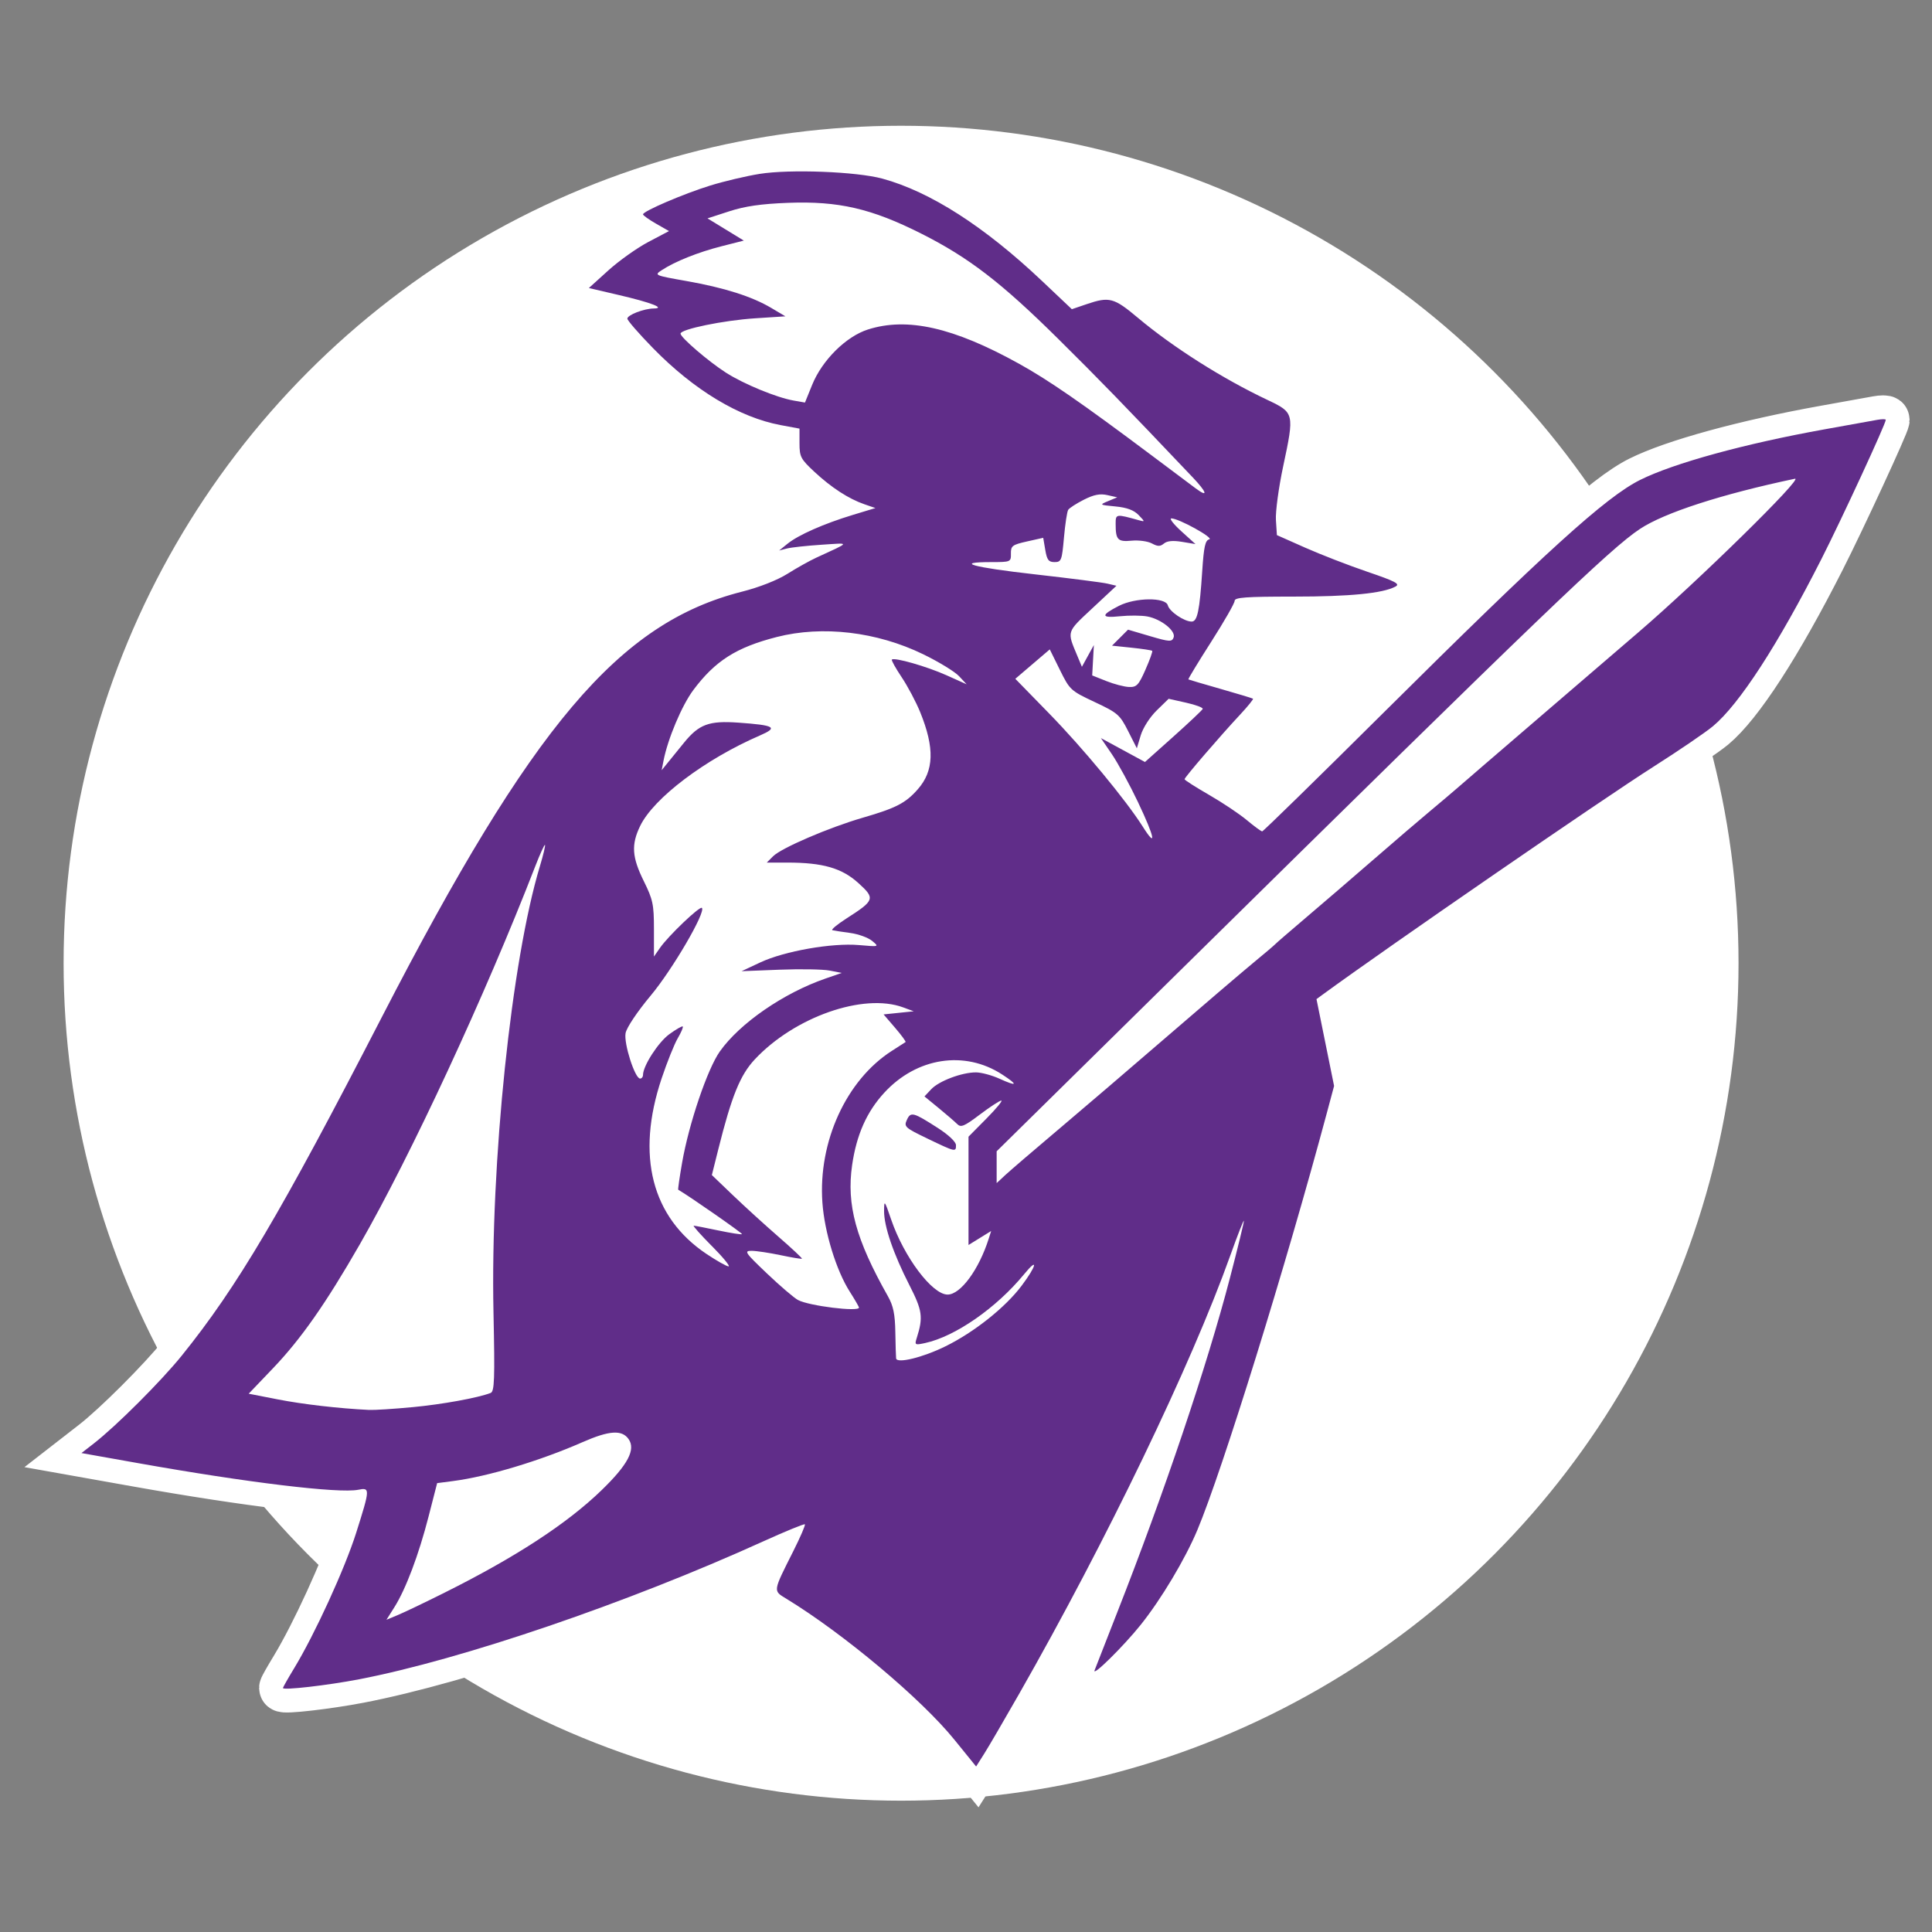 <?xml version="1.0" encoding="UTF-8" standalone="no"?>
<!-- Created with Inkscape (http://www.inkscape.org/) -->

<svg
   width="105.833mm"
   height="105.833mm"
   viewBox="0 0 105.833 105.833"
   version="1.1"
   id="svg1"
   xml:space="preserve"
   inkscape:version="1.4.2 (ebf0e940d0, 2025-05-08)"
   sodipodi:docname="massachusets.svg"
   inkscape:export-filename="../pngs/charlotte.png"
   inkscape:export-xdpi="96"
   inkscape:export-ydpi="96"
   xmlns:inkscape="http://www.inkscape.org/namespaces/inkscape"
   xmlns:sodipodi="http://sodipodi.sourceforge.net/DTD/sodipodi-0.dtd"
   xmlns="http://www.w3.org/2000/svg"
   xmlns:svg="http://www.w3.org/2000/svg"><rect x="0" y="0" width="105.833" height="105.833" fill="#808080" stroke="none"/><sodipodi:namedview
     id="namedview1"
     pagecolor="#ffffff"
     bordercolor="#000000"
     borderopacity="0.25"
     inkscape:showpageshadow="2"
     inkscape:pageopacity="0.0"
     inkscape:pagecheckerboard="0"
     inkscape:deskcolor="#d1d1d1"
     inkscape:document-units="mm"
     inkscape:zoom="0.7035476"
     inkscape:cx="506.00698"
     inkscape:cy="203.25561"
     inkscape:window-width="1920"
     inkscape:window-height="1011"
     inkscape:window-x="0"
     inkscape:window-y="32"
     inkscape:window-maximized="1"
     inkscape:current-layer="layer1"
     showgrid="false"
     showguides="true" /><defs
     id="defs1" /><g
     inkscape:label="Capa 1"
     inkscape:groupmode="layer"
     id="layer1"><g
       id="g7"
       transform="matrix(0.972,0,0,0.972,-118.606,-33.321)"><path
         style="fill:#602d89;fill-opacity:1;stroke:#ffffff;stroke-width:2.689;stroke-dasharray:none"
         d="m 175.805,132.32 c -1.866,-2.302 -6.246,-5.975 -9.467,-7.94 -0.755,-0.461 -0.768,-0.372 0.388,-2.672 0.401,-0.797 0.696,-1.481 0.657,-1.521 -0.039,-0.039 -1.096,0.394 -2.349,0.962 -7.652,3.473 -16.981,6.656 -22.777,7.772 -1.776,0.342 -4.287,0.63 -4.287,0.492 0,-0.043 0.283,-0.544 0.629,-1.113 1.165,-1.919 2.855,-5.608 3.497,-7.636 0.787,-2.487 0.791,-2.56 0.117,-2.425 -1.094,0.219 -6.26,-0.405 -12.391,-1.497 l -3.208,-0.571 0.695,-0.54 c 1.26,-0.979 3.799,-3.515 4.956,-4.95 3.128,-3.88 5.577,-8.023 11.263,-19.053 8.494,-16.478 13.372,-22.243 20.312,-24.003 0.97,-0.246 1.988,-0.646 2.558,-1.005 0.521,-0.328 1.246,-0.734 1.613,-0.903 1.991,-0.919 1.96,-0.844 0.304,-0.736 -0.825,0.054 -1.698,0.149 -1.941,0.211 l -0.441,0.113 0.476,-0.384 c 0.61,-0.493 2.05,-1.128 3.671,-1.62 l 1.278,-0.388 -0.616,-0.212 c -0.888,-0.305 -1.864,-0.938 -2.824,-1.832 -0.77,-0.716 -0.838,-0.847 -0.838,-1.606 v -0.827 l -1.055,-0.196 c -2.339,-0.435 -4.893,-1.975 -7.206,-4.344 -0.793,-0.812 -1.441,-1.558 -1.441,-1.657 0,-0.206 0.928,-0.565 1.482,-0.573 0.695,-0.01 -0.13,-0.331 -1.938,-0.753 l -1.713,-0.4 1.096,-0.992 c 0.603,-0.546 1.619,-1.268 2.258,-1.605 l 1.162,-0.613 -0.731,-0.418 c -0.402,-0.23 -0.732,-0.465 -0.733,-0.524 -0.002,-0.177 2.292,-1.161 3.792,-1.625 0.776,-0.24 2.025,-0.535 2.775,-0.655 1.714,-0.275 5.473,-0.129 6.928,0.268 2.689,0.734 5.745,2.694 8.996,5.77 l 1.677,1.587 0.826,-0.281 c 1.287,-0.438 1.541,-0.371 2.892,0.763 1.982,1.664 4.764,3.428 7.309,4.633 1.513,0.717 1.521,0.749 0.883,3.738 -0.255,1.197 -0.439,2.559 -0.409,3.027 l 0.055,0.852 1.588,0.705 c 0.873,0.388 2.452,1 3.509,1.36 1.59,0.542 1.864,0.686 1.587,0.834 -0.717,0.384 -2.564,0.566 -5.746,0.566 -2.691,0 -3.32,0.046 -3.32,0.241 0,0.133 -0.598,1.176 -1.328,2.318 -0.73,1.142 -1.306,2.091 -1.279,2.108 0.027,0.017 0.843,0.257 1.813,0.534 0.97,0.277 1.793,0.526 1.829,0.553 0.035,0.027 -0.291,0.431 -0.726,0.897 -1.122,1.202 -3.131,3.537 -3.131,3.64 0,0.048 0.619,0.444 1.376,0.88 0.757,0.436 1.717,1.078 2.134,1.427 0.417,0.348 0.806,0.633 0.865,0.633 0.059,0 3.127,-3.001 6.819,-6.669 9.153,-9.093 12.548,-12.174 14.475,-13.135 1.898,-0.947 5.905,-2.046 10.409,-2.856 1.358,-0.244 2.688,-0.483 2.955,-0.532 0.267,-0.048 0.485,-0.049 0.485,-0.001 0,0.222 -2.467,5.561 -3.626,7.844 -2.445,4.819 -4.622,8.177 -6.108,9.418 -0.42,0.351 -1.919,1.372 -3.331,2.27 -2.903,1.845 -15.018,10.189 -18.646,12.842 l -0.372,0.272 0.496,2.447 0.496,2.447 -0.406,1.515 c -2.322,8.663 -5.888,20.146 -7.301,23.516 -0.689,1.642 -2.039,3.899 -3.194,5.341 -0.97,1.21 -2.741,2.957 -2.596,2.56 0.053,-0.146 0.627,-1.614 1.276,-3.264 2.642,-6.721 5.068,-13.919 6.35,-18.841 0.438,-1.68 0.792,-3.13 0.787,-3.221 -0.005,-0.092 -0.35,0.786 -0.766,1.95 -2.208,6.173 -6.957,16.034 -11.896,24.698 -0.83,1.455 -1.715,2.973 -1.968,3.373 l -0.46,0.727 z m -28.748,-8.272 c 4.022,-2.007 6.914,-3.893 8.864,-5.78 1.488,-1.44 1.94,-2.295 1.526,-2.886 -0.374,-0.534 -1.093,-0.485 -2.598,0.176 -2.402,1.055 -5.331,1.935 -7.285,2.189 l -0.905,0.118 -0.482,1.877 c -0.554,2.159 -1.284,4.096 -1.928,5.116 l -0.447,0.708 0.657,-0.274 c 0.361,-0.151 1.53,-0.71 2.597,-1.243 z m -1.801,-10.462 c 1.692,-0.16 3.69,-0.523 4.416,-0.802 0.218,-0.084 0.242,-0.763 0.162,-4.546 -0.178,-8.437 1.009,-19.832 2.619,-25.151 0.188,-0.621 0.315,-1.156 0.283,-1.188 -0.032,-0.032 -0.282,0.516 -0.554,1.218 -2.816,7.26 -7.006,16.285 -9.887,21.3 -1.921,3.344 -3.313,5.33 -4.894,6.983 l -1.363,1.426 1.628,0.318 c 1.424,0.279 3.451,0.513 5.156,0.596 0.291,0.014 1.386,-0.055 2.433,-0.155 z m 30.056,-3.433 c 1.628,-0.804 3.37,-2.192 4.29,-3.417 0.846,-1.126 0.955,-1.641 0.136,-0.644 -1.559,1.898 -3.88,3.511 -5.583,3.879 -0.57,0.123 -0.593,0.11 -0.467,-0.287 0.371,-1.169 0.319,-1.543 -0.415,-2.979 -0.906,-1.773 -1.432,-3.314 -1.426,-4.18 0.004,-0.632 0.025,-0.607 0.397,0.48 0.726,2.122 2.314,4.234 3.183,4.234 0.731,0 1.767,-1.409 2.32,-3.158 l 0.134,-0.424 -0.638,0.394 -0.638,0.394 v -3.052 -3.052 l 1.009,-1.02 c 0.555,-0.561 0.932,-1.017 0.838,-1.015 -0.094,0.003 -0.637,0.356 -1.206,0.786 -0.89,0.672 -1.069,0.747 -1.283,0.533 -0.137,-0.137 -0.607,-0.542 -1.044,-0.901 l -0.796,-0.652 0.381,-0.406 c 0.439,-0.467 1.738,-0.955 2.529,-0.949 0.298,0.002 0.891,0.162 1.318,0.356 1.013,0.46 1.073,0.361 0.146,-0.241 -2.115,-1.372 -4.808,-0.956 -6.634,1.025 -0.993,1.077 -1.57,2.374 -1.817,4.084 -0.323,2.239 0.21,4.193 2.014,7.386 0.307,0.544 0.404,1.009 0.421,2.029 0.012,0.728 0.032,1.393 0.044,1.479 0.043,0.307 1.513,-0.053 2.785,-0.682 z m -1.021,-11.706 c -1.266,-0.608 -1.334,-0.67 -1.161,-1.05 0.218,-0.477 0.355,-0.441 1.755,0.459 0.596,0.383 1.013,0.778 1.014,0.96 0.002,0.399 -0.022,0.394 -1.608,-0.368 z m -3.859,9.526 c 0,-0.047 -0.233,-0.449 -0.517,-0.895 -0.763,-1.194 -1.427,-3.355 -1.545,-5.03 -0.242,-3.429 1.349,-6.9 3.915,-8.544 0.388,-0.249 0.735,-0.471 0.771,-0.495 0.036,-0.024 -0.228,-0.384 -0.586,-0.801 l -0.651,-0.758 0.85,-0.088 0.85,-0.088 -0.6,-0.221 c -2.237,-0.823 -6.121,0.54 -8.359,2.932 -0.825,0.882 -1.306,2.068 -2.059,5.079 l -0.36,1.439 1.19,1.141 c 0.655,0.627 1.808,1.678 2.563,2.334 0.755,0.656 1.35,1.214 1.323,1.239 -0.027,0.025 -0.565,-0.064 -1.196,-0.197 -0.631,-0.133 -1.365,-0.244 -1.632,-0.246 -0.45,-0.003 -0.387,0.09 0.857,1.275 0.738,0.703 1.527,1.378 1.754,1.499 0.615,0.329 3.433,0.678 3.433,0.425 z m -8.292,-3.468 c -0.625,-0.631 -1.084,-1.147 -1.021,-1.147 0.064,0 0.688,0.12 1.388,0.268 0.7,0.147 1.3,0.241 1.333,0.207 0.043,-0.043 -2.946,-2.125 -3.595,-2.504 -0.023,-0.013 0.075,-0.694 0.217,-1.512 0.384,-2.21 1.43,-5.295 2.13,-6.282 1.126,-1.589 3.588,-3.288 5.949,-4.105 l 0.92,-0.318 -0.682,-0.133 c -0.375,-0.073 -1.645,-0.095 -2.823,-0.049 l -2.141,0.084 1.058,-0.496 c 1.361,-0.637 4.041,-1.108 5.557,-0.976 1.146,0.1 1.147,0.1 0.742,-0.236 -0.223,-0.185 -0.778,-0.386 -1.235,-0.447 -0.457,-0.061 -0.908,-0.131 -1.002,-0.155 -0.095,-0.024 0.263,-0.322 0.794,-0.663 1.597,-1.023 1.63,-1.124 0.666,-1.997 -0.93,-0.842 -2.004,-1.151 -4.003,-1.151 h -1.156 l 0.358,-0.358 c 0.466,-0.466 3.153,-1.62 5.053,-2.171 1.875,-0.544 2.415,-0.823 3.101,-1.604 0.916,-1.043 0.955,-2.322 0.133,-4.346 -0.233,-0.572 -0.702,-1.457 -1.043,-1.967 -0.341,-0.509 -0.59,-0.956 -0.553,-0.994 0.139,-0.139 1.976,0.388 3.077,0.882 l 1.138,0.511 -0.432,-0.462 c -0.238,-0.254 -1.147,-0.809 -2.02,-1.233 -2.614,-1.27 -5.674,-1.63 -8.249,-0.971 -2.277,0.582 -3.474,1.344 -4.703,2.99 -0.647,0.867 -1.441,2.751 -1.681,3.989 l -0.103,0.529 0.358,-0.441 c 0.197,-0.243 0.6,-0.739 0.896,-1.104 0.85,-1.046 1.409,-1.254 3.067,-1.137 2.059,0.146 2.266,0.269 1.217,0.723 -3.089,1.337 -5.99,3.529 -6.751,5.102 -0.509,1.052 -0.463,1.754 0.205,3.105 0.515,1.042 0.573,1.318 0.573,2.707 v 1.546 l 0.339,-0.487 c 0.476,-0.685 2.245,-2.373 2.363,-2.255 0.233,0.233 -1.654,3.466 -2.881,4.937 -0.763,0.915 -1.362,1.809 -1.42,2.122 -0.108,0.578 0.525,2.559 0.818,2.559 0.09,0 0.164,-0.091 0.164,-0.201 0,-0.512 0.862,-1.848 1.484,-2.3 0.379,-0.275 0.72,-0.471 0.757,-0.434 0.037,0.037 -0.09,0.335 -0.283,0.663 -0.192,0.328 -0.602,1.35 -0.911,2.272 -1.453,4.341 -0.559,7.821 2.54,9.89 0.572,0.382 1.128,0.695 1.236,0.695 0.107,0 -0.316,-0.516 -0.941,-1.147 z m 19.506,-6.548 c 1.365,-1.153 4.137,-3.525 6.159,-5.271 2.023,-1.747 4.2,-3.607 4.839,-4.135 0.639,-0.527 1.202,-1.005 1.25,-1.061 0.049,-0.056 0.835,-0.736 1.748,-1.511 0.913,-0.775 2.62,-2.242 3.793,-3.261 1.173,-1.019 2.609,-2.249 3.191,-2.734 0.582,-0.485 1.296,-1.09 1.587,-1.344 0.291,-0.254 0.934,-0.81 1.429,-1.235 0.495,-0.425 2.162,-1.858 3.705,-3.185 1.543,-1.327 3.796,-3.262 5.007,-4.301 3.334,-2.859 9.36,-8.771 8.824,-8.658 -4.138,0.873 -7.351,1.914 -8.733,2.829 -1.667,1.103 -5.527,4.81 -25.801,24.779 l -10.453,10.295 v 0.896 0.896 l 0.485,-0.451 c 0.267,-0.248 1.602,-1.394 2.967,-2.547 z m 4.523,-18.445 c -0.476,-1.002 -1.145,-2.23 -1.485,-2.728 l -0.618,-0.907 1.242,0.674 1.242,0.674 1.6,-1.43 c 0.88,-0.787 1.624,-1.489 1.654,-1.561 0.03,-0.072 -0.39,-0.23 -0.933,-0.351 l -0.987,-0.221 -0.675,0.659 c -0.383,0.374 -0.77,0.978 -0.896,1.395 l -0.221,0.736 -0.495,-0.978 c -0.462,-0.914 -0.586,-1.021 -1.882,-1.629 -1.352,-0.635 -1.402,-0.681 -1.959,-1.809 l -0.571,-1.158 -0.971,0.829 -0.971,0.829 1.912,1.96 c 1.909,1.956 4.328,4.882 5.272,6.373 0.802,1.269 0.677,0.61 -0.259,-1.357 z m 0.409,-7.494 c 0.243,-0.549 0.414,-1.025 0.38,-1.058 -0.033,-0.033 -0.557,-0.113 -1.163,-0.176 l -1.102,-0.115 0.451,-0.451 0.451,-0.451 1.23,0.362 c 1.106,0.326 1.241,0.334 1.338,0.082 0.141,-0.367 -0.694,-1.039 -1.475,-1.187 -0.325,-0.061 -1.021,-0.067 -1.546,-0.013 -1.082,0.112 -1.1,-0.055 -0.063,-0.585 0.933,-0.476 2.637,-0.493 2.759,-0.028 0.091,0.348 0.922,0.913 1.343,0.913 0.322,0 0.448,-0.605 0.595,-2.841 0.091,-1.383 0.17,-1.742 0.396,-1.792 0.3,-0.066 -1.741,-1.194 -2.138,-1.181 -0.124,0.004 0.132,0.331 0.568,0.727 l 0.794,0.72 -0.756,-0.126 c -0.511,-0.085 -0.842,-0.055 -1.02,0.093 -0.211,0.175 -0.349,0.175 -0.682,-0.004 -0.229,-0.123 -0.741,-0.192 -1.137,-0.155 -0.788,0.075 -0.904,-0.045 -0.904,-0.944 0,-0.569 0.009,-0.57 1.323,-0.204 0.338,0.094 0.336,0.081 -0.029,-0.297 -0.267,-0.276 -0.661,-0.423 -1.304,-0.484 -0.909,-0.087 -0.915,-0.092 -0.412,-0.301 l 0.511,-0.213 -0.559,-0.126 c -0.413,-0.093 -0.759,-0.025 -1.323,0.261 -0.42,0.213 -0.817,0.469 -0.881,0.569 -0.064,0.1 -0.172,0.804 -0.239,1.564 -0.114,1.291 -0.149,1.382 -0.53,1.382 -0.335,0 -0.428,-0.121 -0.523,-0.684 l -0.116,-0.684 -0.914,0.205 c -0.829,0.186 -0.914,0.25 -0.907,0.684 0.007,0.47 -0.012,0.479 -1.103,0.479 -2.124,0 -1.087,0.291 2.463,0.691 1.965,0.222 3.801,0.457 4.08,0.523 l 0.508,0.12 -1.359,1.269 c -1.466,1.369 -1.435,1.272 -0.851,2.669 l 0.263,0.629 0.337,-0.613 0.337,-0.613 -0.047,0.856 -0.047,0.856 0.794,0.317 c 0.437,0.174 1.013,0.325 1.281,0.335 0.429,0.016 0.541,-0.102 0.928,-0.979 z m 2.635,-10.863 c -3.888,-4.096 -5.244,-5.492 -7.547,-7.771 -3.212,-3.179 -5.047,-4.59 -7.728,-5.94 -2.803,-1.412 -4.664,-1.841 -7.508,-1.732 -1.512,0.058 -2.422,0.189 -3.31,0.478 l -1.225,0.398 1.024,0.626 1.024,0.626 -1.256,0.319 c -1.313,0.333 -2.621,0.856 -3.37,1.347 -0.433,0.284 -0.41,0.294 1.379,0.61 2.152,0.38 3.703,0.872 4.796,1.521 l 0.794,0.471 -1.714,0.112 c -1.776,0.116 -4.196,0.614 -4.196,0.863 0,0.216 1.564,1.561 2.558,2.199 0.992,0.637 2.852,1.404 3.815,1.573 l 0.64,0.112 0.404,-0.997 c 0.565,-1.392 1.91,-2.727 3.144,-3.12 2.217,-0.707 4.816,-0.12 8.497,1.919 1.685,0.933 3.54,2.215 7.492,5.176 1.164,0.872 2.276,1.705 2.47,1.85 0.746,0.558 0.655,0.241 -0.183,-0.642 z"
         id="path1-7" /><circle
         style="fill:#ffffff;stroke-width:7.6"
         id="path7"
         cx="172.804"
         cy="88.565"
         r="47.197" /><path
         style="fill:#ffffff;fill-opacity:1;stroke-width:0.6"
         d="m 132.675,115.835 c 0,0 11.966,0.133 12.099,0.665 0.133,0.532 -3.723,11.302 -3.723,11.302 l 25.13,-10.504 10.105,7.18 11.435,-26.193 11.834,-12.897 21.54,-17.817 4.521,-7.446 -10.371,1.596 -24.066,22.736 -3.856,-6.382 3.856,-3.989 -2.925,-1.463 3.324,-6.249 -0.931,-7.845 -9.706,-6.914 -8.908,-6.382 -11.701,0.931 0.399,1.463 -3.59,2.393 4.787,1.463 -3.191,1.064 3.191,3.191 7.446,2.925 5.717,5.717 -9.174,4.122 -11.568,6.781 c 0,0 -9.174,17.285 -9.44,17.95 -0.266,0.665 -12.232,22.603 -12.232,22.603 z"
         id="path2" /><path
         style="fill:#602d89;fill-opacity:1;stroke-width:1.189"
         d="m 175.805,132.32 c -1.866,-2.302 -6.246,-5.975 -9.467,-7.94 -0.755,-0.461 -0.768,-0.372 0.388,-2.672 0.401,-0.797 0.696,-1.481 0.657,-1.521 -0.039,-0.039 -1.096,0.394 -2.349,0.962 -7.652,3.473 -16.981,6.656 -22.777,7.772 -1.776,0.342 -4.287,0.63 -4.287,0.492 0,-0.043 0.283,-0.544 0.629,-1.113 1.165,-1.919 2.855,-5.608 3.497,-7.636 0.787,-2.487 0.791,-2.56 0.117,-2.425 -1.094,0.219 -6.26,-0.405 -12.391,-1.497 l -3.208,-0.571 0.695,-0.54 c 1.26,-0.979 3.799,-3.515 4.956,-4.95 3.128,-3.88 5.577,-8.023 11.263,-19.053 8.494,-16.478 13.372,-22.243 20.312,-24.003 0.97,-0.246 1.988,-0.646 2.558,-1.005 0.521,-0.328 1.246,-0.734 1.613,-0.903 1.991,-0.919 1.96,-0.844 0.304,-0.736 -0.825,0.054 -1.698,0.149 -1.941,0.211 l -0.441,0.113 0.476,-0.384 c 0.61,-0.493 2.05,-1.128 3.671,-1.62 l 1.278,-0.388 -0.616,-0.212 c -0.888,-0.305 -1.864,-0.938 -2.824,-1.832 -0.77,-0.716 -0.838,-0.847 -0.838,-1.606 v -0.827 l -1.055,-0.196 c -2.339,-0.435 -4.893,-1.975 -7.206,-4.344 -0.793,-0.812 -1.441,-1.558 -1.441,-1.657 0,-0.206 0.928,-0.565 1.482,-0.573 0.695,-0.01 -0.13,-0.331 -1.938,-0.753 l -1.713,-0.4 1.096,-0.992 c 0.603,-0.546 1.619,-1.268 2.258,-1.605 l 1.162,-0.613 -0.731,-0.418 c -0.402,-0.23 -0.732,-0.465 -0.733,-0.524 -0.002,-0.177 2.292,-1.161 3.792,-1.625 0.776,-0.24 2.025,-0.535 2.775,-0.655 1.714,-0.275 5.473,-0.129 6.928,0.268 2.689,0.734 5.745,2.694 8.996,5.77 l 1.677,1.587 0.826,-0.281 c 1.287,-0.438 1.541,-0.371 2.892,0.763 1.982,1.664 4.764,3.428 7.309,4.633 1.513,0.717 1.521,0.749 0.883,3.738 -0.255,1.197 -0.439,2.559 -0.409,3.027 l 0.055,0.852 1.588,0.705 c 0.873,0.388 2.452,1 3.509,1.36 1.59,0.542 1.864,0.686 1.587,0.834 -0.717,0.384 -2.564,0.566 -5.746,0.566 -2.691,0 -3.32,0.046 -3.32,0.241 0,0.133 -0.598,1.176 -1.328,2.318 -0.73,1.142 -1.306,2.091 -1.279,2.108 0.027,0.017 0.843,0.257 1.813,0.534 0.97,0.277 1.793,0.526 1.829,0.553 0.035,0.027 -0.291,0.431 -0.726,0.897 -1.122,1.202 -3.131,3.537 -3.131,3.64 0,0.048 0.619,0.444 1.376,0.88 0.757,0.436 1.717,1.078 2.134,1.427 0.417,0.348 0.806,0.633 0.865,0.633 0.059,0 3.127,-3.001 6.819,-6.669 9.153,-9.093 12.548,-12.174 14.475,-13.135 1.898,-0.947 5.905,-2.046 10.409,-2.856 1.358,-0.244 2.688,-0.483 2.955,-0.532 0.267,-0.048 0.485,-0.049 0.485,-0.001 0,0.222 -2.467,5.561 -3.626,7.844 -2.445,4.819 -4.622,8.177 -6.108,9.418 -0.42,0.351 -1.919,1.372 -3.331,2.27 -2.903,1.845 -15.018,10.189 -18.646,12.842 l -0.372,0.272 0.496,2.447 0.496,2.447 -0.406,1.515 c -2.322,8.663 -5.888,20.146 -7.301,23.516 -0.689,1.642 -2.039,3.899 -3.194,5.341 -0.97,1.21 -2.741,2.957 -2.596,2.56 0.053,-0.146 0.627,-1.614 1.276,-3.264 2.642,-6.721 5.068,-13.919 6.35,-18.841 0.438,-1.68 0.792,-3.13 0.787,-3.221 -0.005,-0.092 -0.35,0.786 -0.766,1.95 -2.208,6.173 -6.957,16.034 -11.896,24.698 -0.83,1.455 -1.715,2.973 -1.968,3.373 l -0.46,0.727 z m -28.748,-8.272 c 4.022,-2.007 6.914,-3.893 8.864,-5.78 1.488,-1.44 1.94,-2.295 1.526,-2.886 -0.374,-0.534 -1.093,-0.485 -2.598,0.176 -2.402,1.055 -5.331,1.935 -7.285,2.189 l -0.905,0.118 -0.482,1.877 c -0.554,2.159 -1.284,4.096 -1.928,5.116 l -0.447,0.708 0.657,-0.274 c 0.361,-0.151 1.53,-0.71 2.597,-1.243 z m -1.801,-10.462 c 1.692,-0.16 3.69,-0.523 4.416,-0.802 0.218,-0.084 0.242,-0.763 0.162,-4.546 -0.178,-8.437 1.009,-19.832 2.619,-25.151 0.188,-0.621 0.315,-1.156 0.283,-1.188 -0.032,-0.032 -0.282,0.516 -0.554,1.218 -2.816,7.26 -7.006,16.285 -9.887,21.3 -1.921,3.344 -3.313,5.33 -4.894,6.983 l -1.363,1.426 1.628,0.318 c 1.424,0.279 3.451,0.513 5.156,0.596 0.291,0.014 1.386,-0.055 2.433,-0.155 z m 30.056,-3.433 c 1.628,-0.804 3.37,-2.192 4.29,-3.417 0.846,-1.126 0.955,-1.641 0.136,-0.644 -1.559,1.898 -3.88,3.511 -5.583,3.879 -0.57,0.123 -0.593,0.11 -0.467,-0.287 0.371,-1.169 0.319,-1.543 -0.415,-2.979 -0.906,-1.773 -1.432,-3.314 -1.426,-4.18 0.004,-0.632 0.025,-0.607 0.397,0.48 0.726,2.122 2.314,4.234 3.183,4.234 0.731,0 1.767,-1.409 2.32,-3.158 l 0.134,-0.424 -0.638,0.394 -0.638,0.394 v -3.052 -3.052 l 1.009,-1.02 c 0.555,-0.561 0.932,-1.017 0.838,-1.015 -0.094,0.003 -0.637,0.356 -1.206,0.786 -0.89,0.672 -1.069,0.747 -1.283,0.533 -0.137,-0.137 -0.607,-0.542 -1.044,-0.901 l -0.796,-0.652 0.381,-0.406 c 0.439,-0.467 1.738,-0.955 2.529,-0.949 0.298,0.002 0.891,0.162 1.318,0.356 1.013,0.46 1.073,0.361 0.146,-0.241 -2.115,-1.372 -4.808,-0.956 -6.634,1.025 -0.993,1.077 -1.57,2.374 -1.817,4.084 -0.323,2.239 0.21,4.193 2.014,7.386 0.307,0.544 0.404,1.009 0.421,2.029 0.012,0.728 0.032,1.393 0.044,1.479 0.043,0.307 1.513,-0.053 2.785,-0.682 z m -1.021,-11.706 c -1.266,-0.608 -1.334,-0.67 -1.161,-1.05 0.218,-0.477 0.355,-0.441 1.755,0.459 0.596,0.383 1.013,0.778 1.014,0.96 0.002,0.399 -0.022,0.394 -1.608,-0.368 z m -3.859,9.526 c 0,-0.047 -0.233,-0.449 -0.517,-0.895 -0.763,-1.194 -1.427,-3.355 -1.545,-5.03 -0.242,-3.429 1.349,-6.9 3.915,-8.544 0.388,-0.249 0.735,-0.471 0.771,-0.495 0.036,-0.024 -0.228,-0.384 -0.586,-0.801 l -0.651,-0.758 0.85,-0.088 0.85,-0.088 -0.6,-0.221 c -2.237,-0.823 -6.121,0.54 -8.359,2.932 -0.825,0.882 -1.306,2.068 -2.059,5.079 l -0.36,1.439 1.19,1.141 c 0.655,0.627 1.808,1.678 2.563,2.334 0.755,0.656 1.35,1.214 1.323,1.239 -0.027,0.025 -0.565,-0.064 -1.196,-0.197 -0.631,-0.133 -1.365,-0.244 -1.632,-0.246 -0.45,-0.003 -0.387,0.09 0.857,1.275 0.738,0.703 1.527,1.378 1.754,1.499 0.615,0.329 3.433,0.678 3.433,0.425 z m -8.292,-3.468 c -0.625,-0.631 -1.084,-1.147 -1.021,-1.147 0.064,0 0.688,0.12 1.388,0.268 0.7,0.147 1.3,0.241 1.333,0.207 0.043,-0.043 -2.946,-2.125 -3.595,-2.504 -0.023,-0.013 0.075,-0.694 0.217,-1.512 0.384,-2.21 1.43,-5.295 2.13,-6.282 1.126,-1.589 3.588,-3.288 5.949,-4.105 l 0.92,-0.318 -0.682,-0.133 c -0.375,-0.073 -1.645,-0.095 -2.823,-0.049 l -2.141,0.084 1.058,-0.496 c 1.361,-0.637 4.041,-1.108 5.557,-0.976 1.146,0.1 1.147,0.1 0.742,-0.236 -0.223,-0.185 -0.778,-0.386 -1.235,-0.447 -0.457,-0.061 -0.908,-0.131 -1.002,-0.155 -0.095,-0.024 0.263,-0.322 0.794,-0.663 1.597,-1.023 1.63,-1.124 0.666,-1.997 -0.93,-0.842 -2.004,-1.151 -4.003,-1.151 h -1.156 l 0.358,-0.358 c 0.466,-0.466 3.153,-1.62 5.053,-2.171 1.875,-0.544 2.415,-0.823 3.101,-1.604 0.916,-1.043 0.955,-2.322 0.133,-4.346 -0.233,-0.572 -0.702,-1.457 -1.043,-1.967 -0.341,-0.509 -0.59,-0.956 -0.553,-0.994 0.139,-0.139 1.976,0.388 3.077,0.882 l 1.138,0.511 -0.432,-0.462 c -0.238,-0.254 -1.147,-0.809 -2.02,-1.233 -2.614,-1.27 -5.674,-1.63 -8.249,-0.971 -2.277,0.582 -3.474,1.344 -4.703,2.99 -0.647,0.867 -1.441,2.751 -1.681,3.989 l -0.103,0.529 0.358,-0.441 c 0.197,-0.243 0.6,-0.739 0.896,-1.104 0.85,-1.046 1.409,-1.254 3.067,-1.137 2.059,0.146 2.266,0.269 1.217,0.723 -3.089,1.337 -5.99,3.529 -6.751,5.102 -0.509,1.052 -0.463,1.754 0.205,3.105 0.515,1.042 0.573,1.318 0.573,2.707 v 1.546 l 0.339,-0.487 c 0.476,-0.685 2.245,-2.373 2.363,-2.255 0.233,0.233 -1.654,3.466 -2.881,4.937 -0.763,0.915 -1.362,1.809 -1.42,2.122 -0.108,0.578 0.525,2.559 0.818,2.559 0.09,0 0.164,-0.091 0.164,-0.201 0,-0.512 0.862,-1.848 1.484,-2.3 0.379,-0.275 0.72,-0.471 0.757,-0.434 0.037,0.037 -0.09,0.335 -0.283,0.663 -0.192,0.328 -0.602,1.35 -0.911,2.272 -1.453,4.341 -0.559,7.821 2.54,9.89 0.572,0.382 1.128,0.695 1.236,0.695 0.107,0 -0.316,-0.516 -0.941,-1.147 z m 19.506,-6.548 c 1.365,-1.153 4.137,-3.525 6.159,-5.271 2.023,-1.747 4.2,-3.607 4.839,-4.135 0.639,-0.527 1.202,-1.005 1.25,-1.061 0.049,-0.056 0.835,-0.736 1.748,-1.511 0.913,-0.775 2.62,-2.242 3.793,-3.261 1.173,-1.019 2.609,-2.249 3.191,-2.734 0.582,-0.485 1.296,-1.09 1.587,-1.344 0.291,-0.254 0.934,-0.81 1.429,-1.235 0.495,-0.425 2.162,-1.858 3.705,-3.185 1.543,-1.327 3.796,-3.262 5.007,-4.301 3.334,-2.859 9.36,-8.771 8.824,-8.658 -4.138,0.873 -7.351,1.914 -8.733,2.829 -1.667,1.103 -5.527,4.81 -25.801,24.779 l -10.453,10.295 v 0.896 0.896 l 0.485,-0.451 c 0.267,-0.248 1.602,-1.394 2.967,-2.547 z m 4.523,-18.445 c -0.476,-1.002 -1.145,-2.23 -1.485,-2.728 l -0.618,-0.907 1.242,0.674 1.242,0.674 1.6,-1.43 c 0.88,-0.787 1.624,-1.489 1.654,-1.561 0.03,-0.072 -0.39,-0.23 -0.933,-0.351 l -0.987,-0.221 -0.675,0.659 c -0.383,0.374 -0.77,0.978 -0.896,1.395 l -0.221,0.736 -0.495,-0.978 c -0.462,-0.914 -0.586,-1.021 -1.882,-1.629 -1.352,-0.635 -1.402,-0.681 -1.959,-1.809 l -0.571,-1.158 -0.971,0.829 -0.971,0.829 1.912,1.96 c 1.909,1.956 4.328,4.882 5.272,6.373 0.802,1.269 0.677,0.61 -0.259,-1.357 z m 0.409,-7.494 c 0.243,-0.549 0.414,-1.025 0.38,-1.058 -0.033,-0.033 -0.557,-0.113 -1.163,-0.176 l -1.102,-0.115 0.451,-0.451 0.451,-0.451 1.23,0.362 c 1.106,0.326 1.241,0.334 1.338,0.082 0.141,-0.367 -0.694,-1.039 -1.475,-1.187 -0.325,-0.061 -1.021,-0.067 -1.546,-0.013 -1.082,0.112 -1.1,-0.055 -0.063,-0.585 0.933,-0.476 2.637,-0.493 2.759,-0.028 0.091,0.348 0.922,0.913 1.343,0.913 0.322,0 0.448,-0.605 0.595,-2.841 0.091,-1.383 0.17,-1.742 0.396,-1.792 0.3,-0.066 -1.741,-1.194 -2.138,-1.181 -0.124,0.004 0.132,0.331 0.568,0.727 l 0.794,0.72 -0.756,-0.126 c -0.511,-0.085 -0.842,-0.055 -1.02,0.093 -0.211,0.175 -0.349,0.175 -0.682,-0.004 -0.229,-0.123 -0.741,-0.192 -1.137,-0.155 -0.788,0.075 -0.904,-0.045 -0.904,-0.944 0,-0.569 0.009,-0.57 1.323,-0.204 0.338,0.094 0.336,0.081 -0.029,-0.297 -0.267,-0.276 -0.661,-0.423 -1.304,-0.484 -0.909,-0.087 -0.915,-0.092 -0.412,-0.301 l 0.511,-0.213 -0.559,-0.126 c -0.413,-0.093 -0.759,-0.025 -1.323,0.261 -0.42,0.213 -0.817,0.469 -0.881,0.569 -0.064,0.1 -0.172,0.804 -0.239,1.564 -0.114,1.291 -0.149,1.382 -0.53,1.382 -0.335,0 -0.428,-0.121 -0.523,-0.684 l -0.116,-0.684 -0.914,0.205 c -0.829,0.186 -0.914,0.25 -0.907,0.684 0.007,0.47 -0.012,0.479 -1.103,0.479 -2.124,0 -1.087,0.291 2.463,0.691 1.965,0.222 3.801,0.457 4.08,0.523 l 0.508,0.12 -1.359,1.269 c -1.466,1.369 -1.435,1.272 -0.851,2.669 l 0.263,0.629 0.337,-0.613 0.337,-0.613 -0.047,0.856 -0.047,0.856 0.794,0.317 c 0.437,0.174 1.013,0.325 1.281,0.335 0.429,0.016 0.541,-0.102 0.928,-0.979 z m 2.635,-10.863 c -3.888,-4.096 -5.244,-5.492 -7.547,-7.771 -3.212,-3.179 -5.047,-4.59 -7.728,-5.94 -2.803,-1.412 -4.664,-1.841 -7.508,-1.732 -1.512,0.058 -2.422,0.189 -3.31,0.478 l -1.225,0.398 1.024,0.626 1.024,0.626 -1.256,0.319 c -1.313,0.333 -2.621,0.856 -3.37,1.347 -0.433,0.284 -0.41,0.294 1.379,0.61 2.152,0.38 3.703,0.872 4.796,1.521 l 0.794,0.471 -1.714,0.112 c -1.776,0.116 -4.196,0.614 -4.196,0.863 0,0.216 1.564,1.561 2.558,2.199 0.992,0.637 2.852,1.404 3.815,1.573 l 0.64,0.112 0.404,-0.997 c 0.565,-1.392 1.91,-2.727 3.144,-3.12 2.217,-0.707 4.816,-0.12 8.497,1.919 1.685,0.933 3.54,2.215 7.492,5.176 1.164,0.872 2.276,1.705 2.47,1.85 0.746,0.558 0.655,0.241 -0.183,-0.642 z"
         id="path1" /></g></g></svg>
